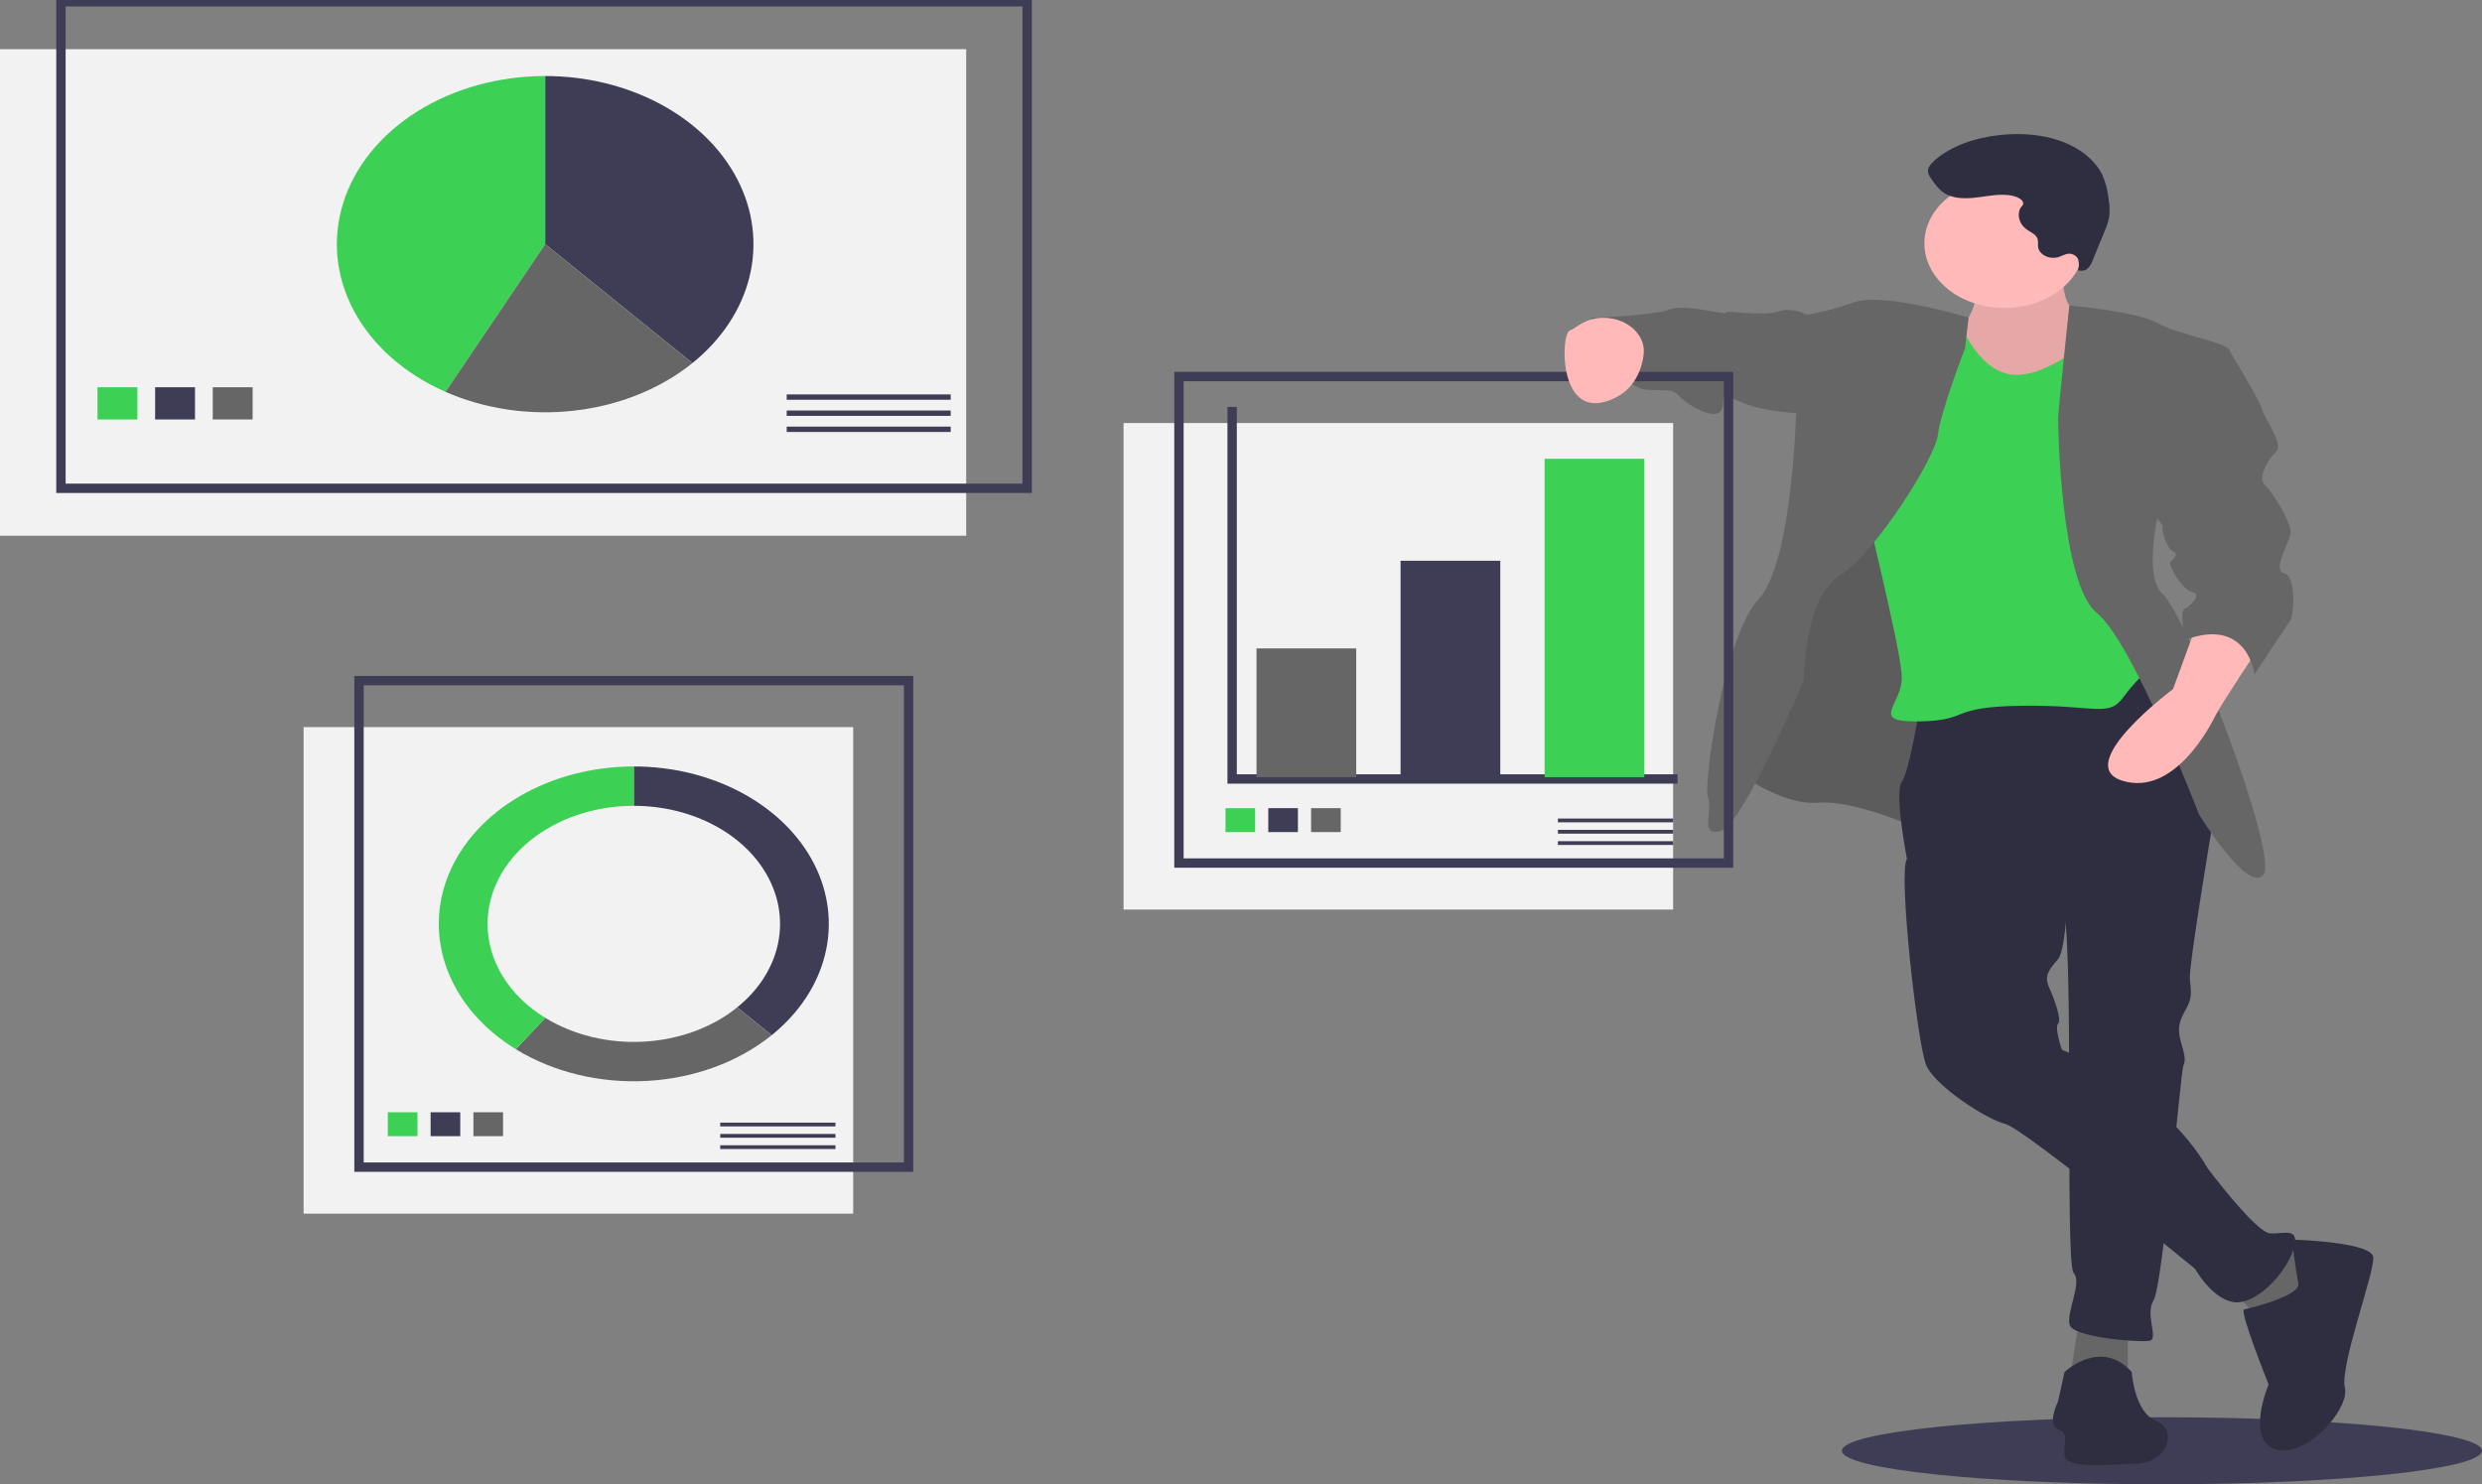 <svg width="530" height="317" viewBox="0 0 530 317" fill="none" xmlns="http://www.w3.org/2000/svg">
<rect x="0" y="0" width="530" height="317" fill="#808080" stroke="none"/>
<g clip-path="url(#clip0)">
<path d="M461.658 317C499.402 317 530 313.795 530 309.84C530 305.886 499.402 302.681 461.658 302.681C423.914 302.681 393.316 305.886 393.316 309.84C393.316 313.795 423.914 317 461.658 317Z" fill="#3F3D56"/>
<path d="M206.321 10.505H0V114.415H206.321V10.505Z" fill="#F2F2F2"/>
<path d="M219.335 0.382H13.013V104.291H219.335V0.382Z" stroke="#3F3D56" stroke-width="2" stroke-miterlimit="10"/>
<path d="M147.864 77.538C154.085 72.516 158.322 66.117 160.038 59.151C161.754 52.185 160.874 44.965 157.507 38.404C154.14 31.842 148.439 26.234 141.124 22.288C133.809 18.342 125.208 16.236 116.411 16.236V52.146L147.864 77.538Z" fill="#3F3D56"/>
<path d="M116.411 16.236C106.524 16.237 96.919 18.896 89.113 23.795C81.307 28.693 75.745 35.551 73.305 43.286C70.865 51.021 71.686 59.191 75.638 66.507C79.591 73.823 86.449 79.868 95.131 83.687L116.411 52.146V16.236Z" fill="#3CD154"/>
<path d="M147.864 77.538L116.411 52.146L95.131 83.687C103.566 87.392 113.259 88.795 122.764 87.686C132.268 86.578 141.073 83.018 147.864 77.538Z" fill="#666666"/>
<path d="M29.339 82.707H20.821V89.584H29.339V82.707Z" fill="#3CD154"/>
<path d="M41.643 82.707H33.125V89.584H41.643V82.707Z" fill="#3F3D56"/>
<path d="M53.946 82.707H45.429V89.584H53.946V82.707Z" fill="#666666"/>
<path d="M203.009 84.235H167.991V85.381H203.009V84.235Z" fill="#3F3D56"/>
<path d="M203.009 87.674H167.991V88.82H203.009V87.674Z" fill="#3F3D56"/>
<path d="M203.009 91.112H167.991V92.258H203.009V91.112Z" fill="#3F3D56"/>
<path d="M182.188 155.291H64.83V259.2H182.188V155.291Z" fill="#F2F2F2"/>
<path d="M194.018 145.358H76.661V249.268H194.018V145.358Z" stroke="#3F3D56" stroke-width="2" stroke-miterlimit="10"/>
<path d="M89.14 237.545H82.812V242.653H89.14V237.545Z" fill="#3CD154"/>
<path d="M98.28 237.545H91.952V242.653H98.28V237.545Z" fill="#3F3D56"/>
<path d="M107.42 237.545H101.092V242.653H107.42V237.545Z" fill="#666666"/>
<path d="M178.402 239.764H153.795V240.569H178.402V239.764Z" fill="#3F3D56"/>
<path d="M178.402 242.18H153.795V242.985H178.402V242.18Z" fill="#3F3D56"/>
<path d="M178.402 244.596H153.795V245.401H178.402V244.596Z" fill="#3F3D56"/>
<path d="M135.339 163.695V172.1C141.516 172.1 147.555 173.579 152.691 176.349C157.827 179.119 161.83 183.057 164.194 187.664C166.558 192.271 167.176 197.341 165.971 202.232C164.766 207.123 161.792 211.615 157.424 215.142L164.785 221.084C170.609 216.383 174.575 210.393 176.182 203.872C177.789 197.35 176.964 190.591 173.812 184.448C170.66 178.305 165.323 173.055 158.475 169.361C151.627 165.667 143.575 163.695 135.339 163.695V163.695Z" fill="#3F3D56"/>
<path d="M164.785 221.084L157.424 215.142C152.084 219.453 144.99 222.056 137.455 222.469C129.92 222.881 122.455 221.075 116.443 217.385L110.142 224.078C118.159 228.997 128.112 231.404 138.159 230.854C148.206 230.303 157.665 226.833 164.785 221.084Z" fill="#666666"/>
<path d="M104.107 197.313C104.107 190.626 107.398 184.213 113.255 179.485C119.112 174.756 127.056 172.1 135.339 172.1V163.695C126.622 163.695 118.124 165.904 111.044 170.01C103.964 174.115 98.659 179.911 95.876 186.581C93.093 193.25 92.972 200.456 95.532 207.183C98.091 213.91 103.202 219.82 110.142 224.078L116.443 217.385C112.607 215.035 109.496 212.001 107.356 208.518C105.216 205.036 104.104 201.201 104.107 197.313V197.313Z" fill="#3CD154"/>
<path d="M440.858 53.862C440.858 53.862 438.927 65.441 443.892 66.778C448.857 68.114 447.478 78.357 447.478 78.357L432.583 87.487L419.343 88.377L416.033 74.571L417.964 71.008C417.964 71.008 425.411 63.883 420.17 56.534C414.929 49.186 440.858 53.862 440.858 53.862Z" fill="#FFB9B9"/>
<path opacity="0.1" d="M440.858 53.862C440.858 53.862 438.927 65.441 443.892 66.778C448.857 68.114 447.478 78.357 447.478 78.357L432.583 87.487L419.343 88.377L416.033 74.571L417.964 71.008C417.964 71.008 425.411 63.883 420.17 56.534C414.929 49.186 440.858 53.862 440.858 53.862Z" fill="black"/>
<path d="M427.066 144.047L409.689 177.003C409.689 177.003 396.173 170.768 388.174 171.436C380.174 172.104 370.244 164.31 370.244 164.31L380.174 125.564L398.655 84.369L424.308 97.507L427.066 144.047Z" fill="#666666"/>
<path opacity="0.1" d="M427.066 144.047L409.689 177.003C409.689 177.003 396.173 170.768 388.174 171.436C380.174 172.104 370.244 164.31 370.244 164.31L380.174 125.564L398.655 84.369L424.308 97.507L427.066 144.047Z" fill="black"/>
<path d="M454.374 284.111V294.799H441.961L443.892 282.33L454.374 284.111Z" fill="#666666"/>
<path d="M486.646 265.629L495.749 270.082L489.129 282.33L482.233 281.661L475.613 274.091L486.646 265.629Z" fill="#666666"/>
<path d="M456.856 140.929L473.131 171.881C473.131 171.881 467.338 206.174 467.614 209.069C467.89 211.963 468.166 213.077 466.787 215.526C465.407 217.976 464.856 219.534 465.683 222.429C466.511 225.324 466.786 226.437 466.235 227.551C465.683 228.664 461.821 274.536 459.891 277.653C457.96 280.771 460.994 285.892 459.063 286.338C457.132 286.783 442.789 285.67 441.961 282.998C441.134 280.325 444.72 273.868 442.789 271.864C440.858 269.86 443.065 197.712 440.306 192.813C437.548 187.914 407.206 183.461 407.206 183.461C407.206 183.461 404.448 169.209 406.103 166.983C407.758 164.756 409.964 150.727 409.964 150.727L456.856 140.929Z" fill="#2F2E41"/>
<path d="M440.858 293.018C440.858 293.018 448.581 285.67 455.201 293.018C455.201 293.018 455.753 301.703 460.442 303.484C465.131 305.265 462.925 312.391 456.305 312.614C449.685 312.836 441.134 313.727 440.858 310.832C440.582 307.938 441.961 306.156 439.479 305.265C436.996 304.375 439.479 299.253 439.479 299.253L440.858 293.018Z" fill="#2F2E41"/>
<path d="M441.685 186.578C441.685 186.578 441.41 202.611 439.479 204.838C437.548 207.064 436.445 208.401 437.548 210.85C438.651 213.299 440.306 217.753 439.479 218.644C438.651 219.534 440.306 224.211 440.306 224.211C440.306 224.211 461.546 232.45 471.476 249.596C471.476 249.596 481.682 263.179 484.716 263.402C487.75 263.625 491.336 261.843 489.681 266.965C488.026 272.086 481.682 278.767 476.992 278.099C472.303 277.431 468.717 270.973 468.717 270.973C468.717 270.973 432.031 240.912 428.17 240.021C424.308 239.13 413.274 232.004 411.344 227.551C409.413 223.097 405.275 185.91 407.206 183.461C409.137 181.011 416.309 177.671 416.309 177.671L441.685 186.578Z" fill="#2F2E41"/>
<path d="M489.405 264.738C489.405 264.738 506.507 265.183 506.782 268.524C507.058 271.864 499.611 291.682 500.714 296.358C501.817 301.034 492.163 311.723 485.819 309.496C479.475 307.269 484.44 295.69 484.44 295.69C484.44 295.69 478.096 279.88 479.199 279.657C480.302 279.435 491.336 276.763 490.784 274.09C490.232 271.418 489.405 264.738 489.405 264.738Z" fill="#2F2E41"/>
<path d="M428.032 65.775C437.477 65.775 445.133 59.594 445.133 51.969C445.133 44.345 437.477 38.163 428.032 38.163C418.587 38.163 410.93 44.345 410.93 51.969C410.93 59.594 418.587 65.775 428.032 65.775Z" fill="#FFB9B9"/>
<path d="M445.271 73.235C445.271 73.235 435.893 81.252 428.997 79.915C422.101 78.579 418.515 69.004 418.515 69.004L406.103 67.223C406.103 67.223 397.276 98.843 397.276 101.961C397.276 105.078 406.103 138.702 406.103 144.715C406.103 150.727 398.931 154.29 409.964 154.067C420.998 153.845 415.757 150.95 431.755 150.727C447.754 150.504 450.236 153.399 453.546 148.723C455.804 145.672 458.59 142.898 461.821 140.484L456.029 124.006L455.201 77.466C455.201 77.466 448.129 66.332 444.907 67.223C444.907 67.223 446.65 72.122 445.271 73.235Z" fill="#3CD154"/>
<path d="M441.874 65.253C441.874 65.253 456.581 66.555 460.718 69.004C464.856 71.454 476.441 73.235 476.165 75.017C475.889 76.798 462.649 102.183 462.649 102.183C462.649 102.183 456.581 122.224 461.821 126.901C467.062 131.577 486.647 182.57 483.337 186.801C480.027 191.032 469.545 173.885 469.545 173.885C469.545 173.885 455.477 137.144 447.754 130.909C440.031 124.674 439.479 91.049 439.479 89.491C439.479 87.932 441.874 65.253 441.874 65.253Z" fill="#666666"/>
<path d="M420.362 67.836C420.362 67.836 402.241 62.324 395.897 64.551C389.553 66.778 385.691 67.223 385.691 67.223L383.484 89.045C383.484 89.045 382.657 120.443 375.485 128.014C368.313 135.585 363.624 167.205 364.728 170.323C365.831 173.44 362.797 178.784 367.486 177.448C372.175 176.112 385.139 145.383 385.139 145.383C385.139 145.383 385.139 127.791 392.863 122.892C400.586 117.993 413.274 97.73 413.826 92.831C414.378 87.932 419.619 74.349 419.619 74.349L420.362 67.836Z" fill="#666666"/>
<path d="M482.509 138.034C482.509 138.034 474.234 150.504 473.131 152.731C472.027 154.958 464.304 170.1 453.271 166.76C442.237 163.42 464.028 147.164 464.028 147.164L468.993 133.581C468.993 133.581 481.957 131.354 482.509 138.034Z" fill="#FFB9B9"/>
<path d="M388.449 67.223H385.691C385.691 67.223 382.933 65.441 379.623 66.555C376.313 67.668 368.589 66.109 368.589 66.778C368.589 67.445 360.038 64.773 356.453 66.109C352.867 67.445 339.902 67.891 339.902 67.891C339.902 67.891 334.662 78.579 338.247 80.584C341.833 82.588 347.074 81.029 349.557 82.588C352.039 84.146 356.728 82.365 358.383 84.369C360.038 86.373 366.107 89.936 367.486 87.709C368.865 85.482 366.107 83.478 371.899 85.928C377.692 88.377 386.794 88.377 386.794 88.377L388.449 67.223Z" fill="#666666"/>
<path d="M429.573 41.769C427.259 41.337 424.857 41.816 422.513 42.126C420.169 42.436 417.586 42.538 415.603 41.482C414.139 40.703 413.239 39.413 412.393 38.172C412.04 37.729 411.805 37.231 411.703 36.711C411.603 35.794 412.326 34.956 413.094 34.275C416.661 31.11 421.873 29.378 427.129 28.828C431.45 28.375 435.954 28.678 439.944 30.091C443.934 31.504 447.364 34.091 448.933 37.372C449.655 39.051 450.106 40.799 450.275 42.572C450.512 43.876 450.542 45.199 450.366 46.51C450.154 47.481 449.838 48.436 449.42 49.362L446.822 55.697C446.635 56.295 446.286 56.853 445.8 57.329C445.55 57.563 445.214 57.725 444.84 57.791C444.467 57.857 444.078 57.823 443.73 57.696C443.938 57.008 443.97 56.292 443.823 55.594C443.742 55.246 443.533 54.926 443.224 54.675C442.915 54.423 442.52 54.252 442.09 54.183C441.132 54.101 440.314 54.701 439.406 54.959C438.969 55.063 438.509 55.094 438.057 55.048C437.605 55.003 437.169 54.882 436.778 54.694C436.386 54.505 436.047 54.254 435.782 53.955C435.516 53.656 435.331 53.315 435.236 52.955C435.093 52.231 435.333 51.456 434.993 50.776C434.595 49.979 433.539 49.562 432.745 48.989C432.021 48.45 431.503 47.754 431.251 46.985C430.999 46.216 431.025 45.405 431.325 44.647C431.538 44.12 432.138 43.88 432.018 43.275C431.86 42.48 430.409 41.925 429.573 41.769Z" fill="#2F2E41"/>
<path d="M357.277 90.348H239.92V194.257H357.277V90.348Z" fill="#F2F2F2"/>
<path d="M369.107 80.415H251.75V184.324H369.107V80.415Z" stroke="#3F3D56" stroke-width="2" stroke-miterlimit="10"/>
<path d="M263.107 86.909V166.369H358.223" stroke="#3F3D56" stroke-width="2" stroke-miterlimit="10"/>
<path d="M289.607 138.482H268.312V165.987H289.607V138.482Z" fill="#666666"/>
<path d="M320.366 119.763H299.071V165.987H320.366V119.763Z" fill="#3F3D56"/>
<path d="M351.125 97.988H329.83V165.987H351.125V97.988Z" fill="#3CD154"/>
<path d="M268.015 172.602H261.688V177.71H268.015V172.602Z" fill="#3CD154"/>
<path d="M277.155 172.602H270.827V177.71H277.155V172.602Z" fill="#3F3D56"/>
<path d="M286.295 172.602H279.967V177.71H286.295V172.602Z" fill="#666666"/>
<path d="M357.277 174.82H332.67V175.626H357.277V174.82Z" fill="#3F3D56"/>
<path d="M357.277 177.236H332.67V178.042H357.277V177.236Z" fill="#3F3D56"/>
<path d="M357.277 179.652H332.67V180.458H357.277V179.652Z" fill="#3F3D56"/>
<path d="M342.753 67.878C347.782 68.055 351.519 71.737 350.975 75.777C350.482 79.438 348.664 83.992 342.937 85.742C332.731 88.859 333.282 71.268 335.213 70.6C336.5 70.154 338.523 67.73 342.753 67.878Z" fill="#FFB9B9"/>
<path d="M473.131 73.827L476.165 75.017C476.165 75.017 482.785 85.928 483.061 87.487C483.337 89.045 487.75 94.835 486.095 96.394C484.44 97.952 481.957 101.961 483.612 103.519C485.267 105.078 489.129 111.313 489.129 113.54C489.129 115.767 484.992 121.779 487.75 122.447C490.508 123.115 489.681 131.799 489.129 132.467C488.578 133.135 481.406 144.047 481.406 144.047C481.406 144.047 480.027 131.577 466.511 136.698C466.511 136.698 465.407 130.463 466.511 130.018C467.614 129.573 470.372 126.9 468.166 126.455C465.959 126.01 462.925 120.666 463.476 119.997C464.028 119.329 465.407 118.439 464.028 117.771C462.649 117.103 461.546 113.317 461.821 112.649C462.097 111.981 458.787 108.864 458.787 108.864L473.131 73.827Z" fill="#666666"/>
</g>
<defs>
<clipPath id="clip0">
<rect width="530" height="317" fill="white"/>
</clipPath>
</defs>
</svg>
